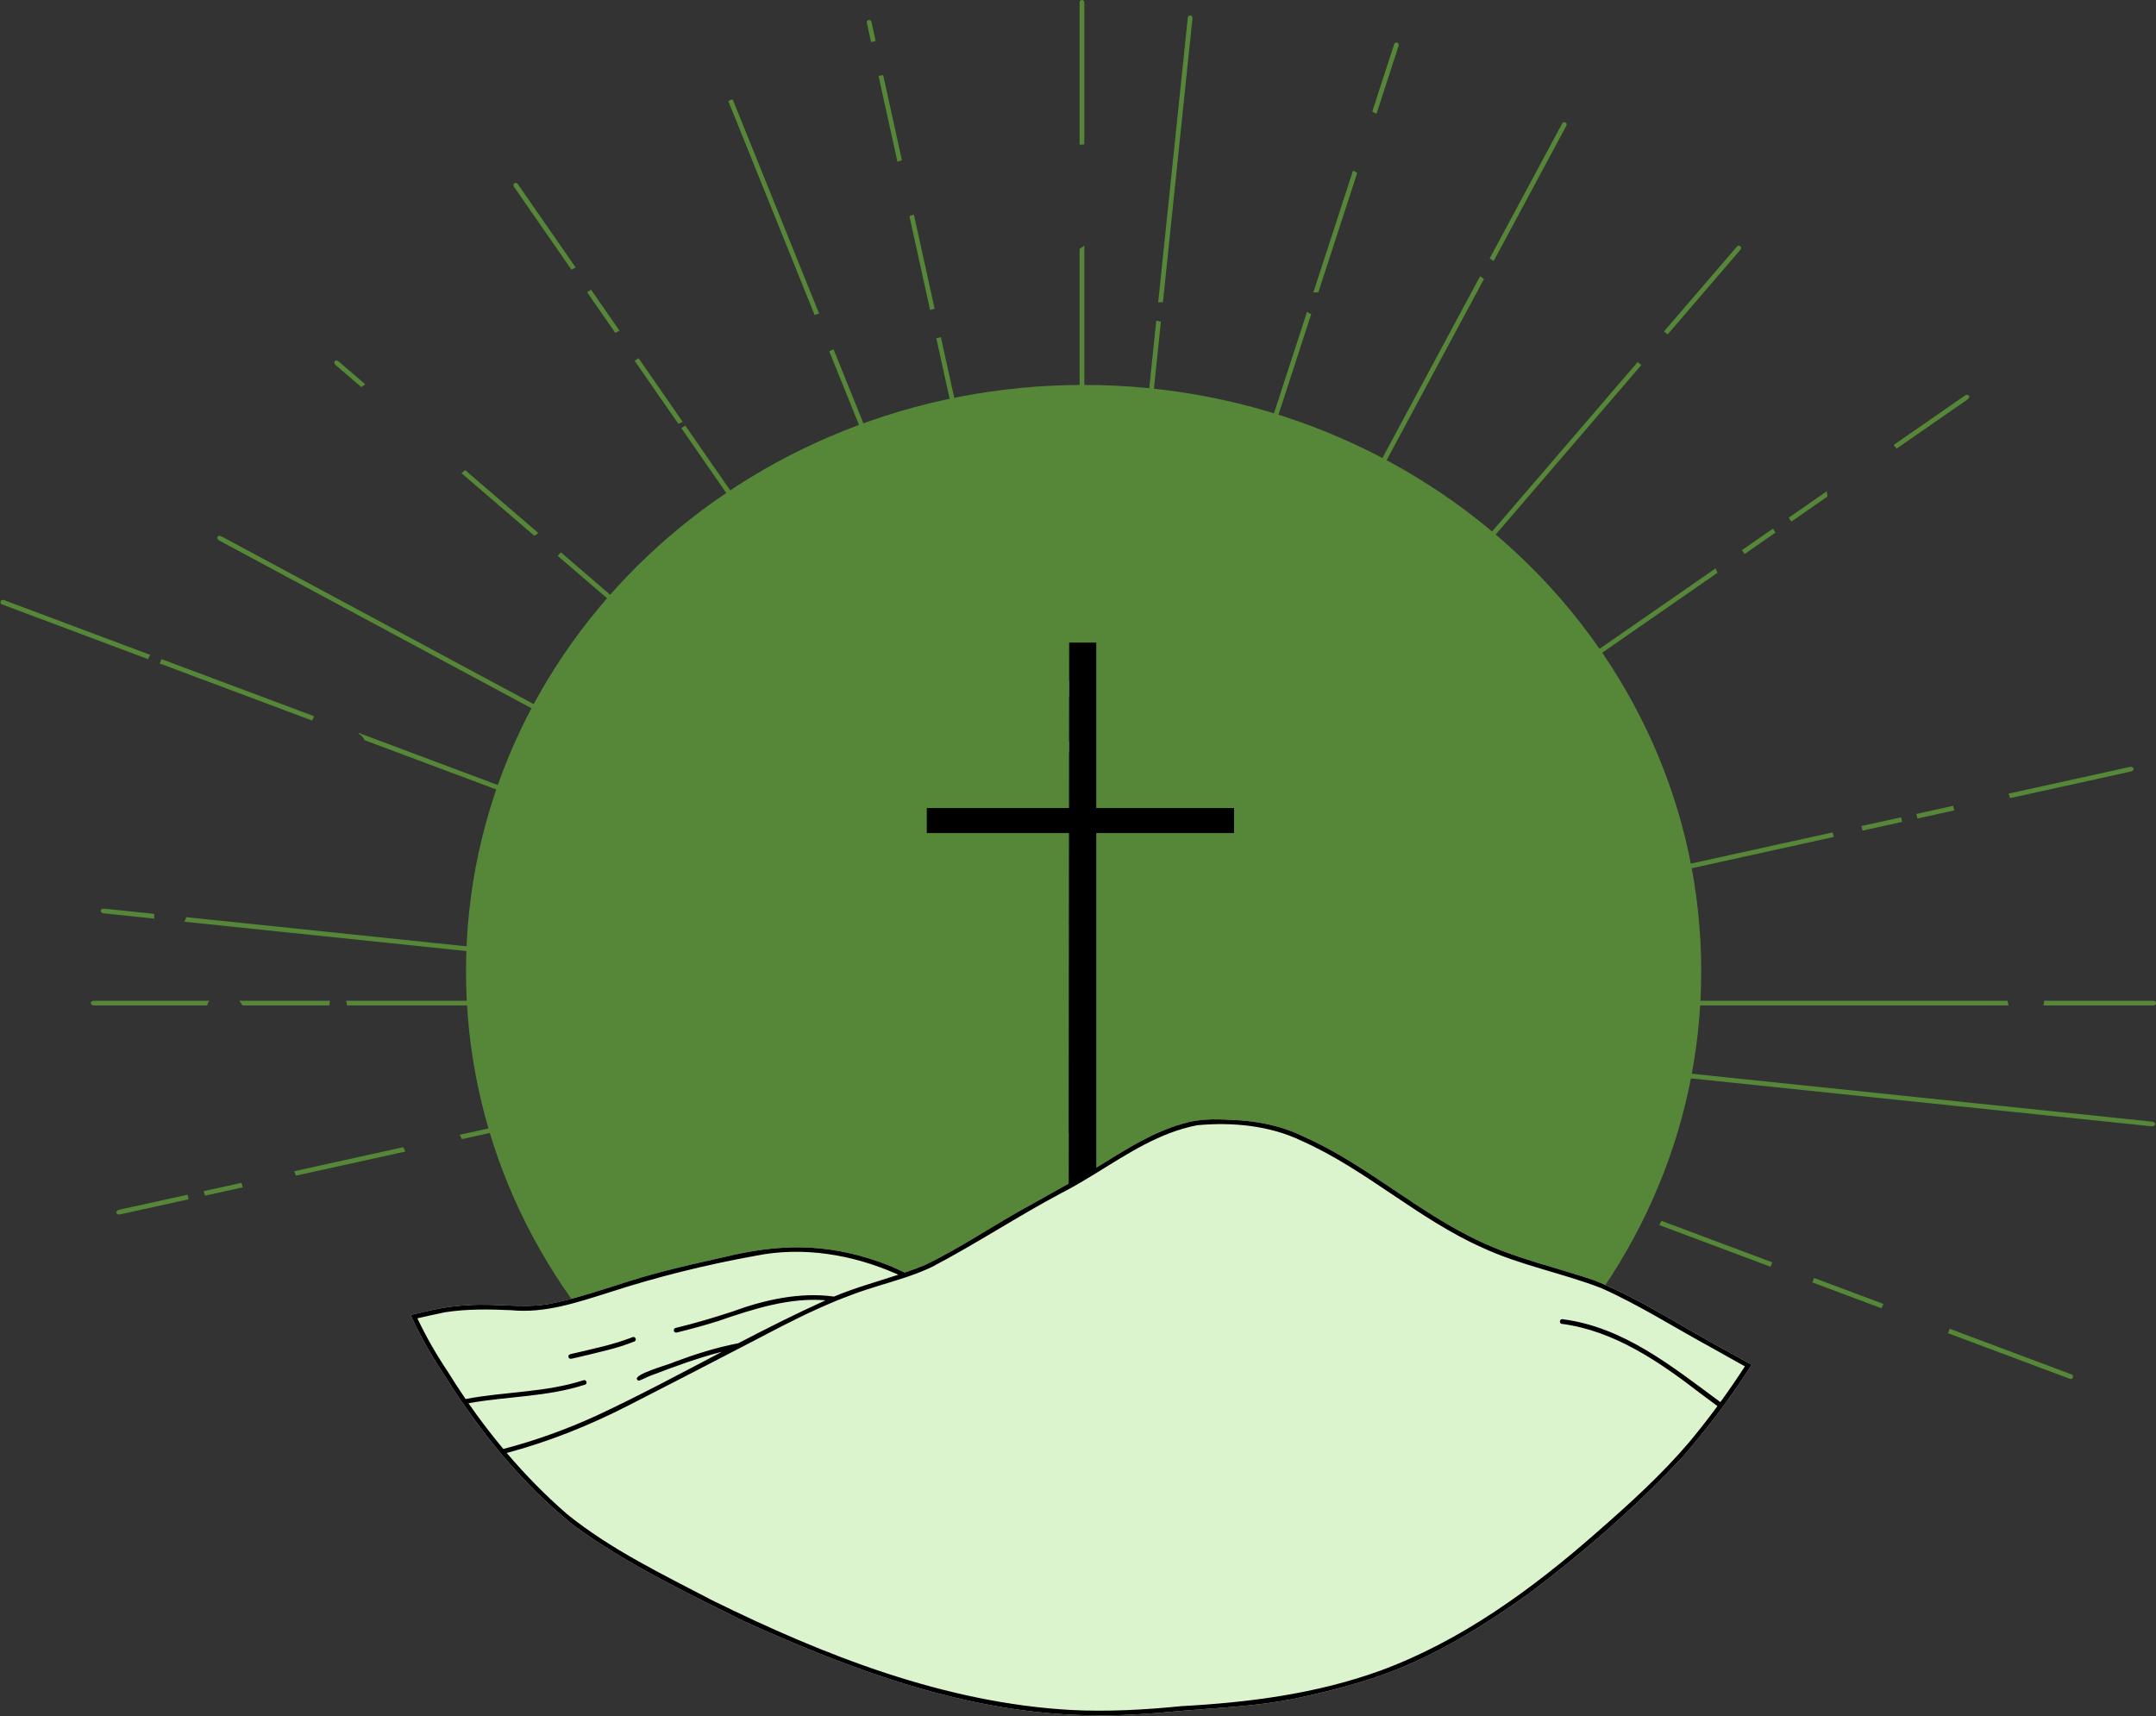 <?xml version="1.0" encoding="UTF-8" standalone="no"?><svg xmlns="http://www.w3.org/2000/svg" xmlns:xlink="http://www.w3.org/1999/xlink" fill="#000000" height="364.2" preserveAspectRatio="xMidYMid meet" version="1" viewBox="-0.1 -0.0 457.5 364.2" width="457.5" zoomAndPan="magnify"><rect x="-0.1" y="-0.0" width="457.5" height="364.2" fill="#333333" stroke="none"/><g id="change1_1"><path d="M229.3,30.712c-0.103-0.01-0.206-0.022-0.309-0.033 c0-8.766,0-17.529,0-26.295c0-1.305,0-2.613,0-3.918c0-0.273,0.277-0.48,0.535-0.465 c0.309,0.02,0.484,0.305,0.465,0.594c0,10.009,0,20.012,0,30.021 C229.758,30.635,229.526,30.666,229.3,30.712z M456.819,212.379c-1.766,0-3.535,0-5.301,0 c-5.951,0-11.908,0-17.859,0c0.003,0.344-0.045,0.68-0.138,1 c7.709,0,15.413,0,23.122,0c0.02,0.004,0.039,0.004,0.059,0.004 c0.375,0,0.719-0.176,0.746-0.469C457.467,212.656,457.19,212.379,456.819,212.379z M69.786,213.378c0.028-0.276,0.066-0.551,0.107-0.824 c0.009-0.059,0.018-0.117,0.027-0.176c-0.345,0-0.69,0-1.035,0 c-6.074,0-12.152,0-18.227,0c0.27,0.316,0.5,0.652,0.699,1 C57.5,213.378,63.644,213.378,69.786,213.378z M43.852,213.379 c0.094-0.358,0.248-0.693,0.449-1c-8.139,0-16.279,0-24.419,0 c-0.367,0-0.695,0.18-0.723,0.465c-0.02,0.258,0.258,0.535,0.629,0.535 c2.562,0,5.125,0,7.688,0C32.934,213.379,38.393,213.379,43.852,213.379z M144.771,89.529 c-3.123-4.505-6.248-9.012-9.371-13.517c-0.27,0.195-0.547,0.383-0.824,0.566 c3.09,4.456,6.181,8.915,9.27,13.371 C144.155,89.81,144.463,89.67,144.771,89.529z M131.344,70.164 c-2.007-2.896-4.014-5.791-6.021-8.686c-0.279,0.182-0.557,0.365-0.835,0.548 c1.997,2.88,3.993,5.759,5.99,8.638C130.766,70.496,131.055,70.328,131.344,70.164z M111.148,42.793c3.34,4.813,6.678,9.628,10.017,14.442 c0.295-0.159,0.589-0.319,0.883-0.48c-4.078-5.882-8.156-11.763-12.236-17.646 c-0.148-0.254-0.457-0.387-0.723-0.227c-0.219,0.137-0.328,0.465-0.172,0.688 C109.66,40.644,110.406,41.718,111.148,42.793z M370.111,117.563 c2.181-1.512,4.361-3.024,6.54-4.535c-0.028-0.043-0.055-0.086-0.083-0.129 c-0.152-0.237-0.305-0.474-0.457-0.712c-2.198,1.524-4.395,3.047-6.594,4.571 c0.035,0.047,0.07,0.094,0.105,0.137 C369.791,117.118,369.951,117.34,370.111,117.563z M387.681,105.379 c-0.055-0.371-0.105-0.742-0.148-1.113c-2.692,1.867-5.381,3.733-8.071,5.598 c0.186,0.276,0.373,0.552,0.56,0.827 C382.574,108.921,385.127,107.151,387.681,105.379z M402.343,95.215 c4.993-3.462,9.98-6.919,14.974-10.381c0.336-0.203,0.551-0.57,0.395-0.836 c-0.129-0.227-0.516-0.293-0.82-0.082c-1.449,1.004-2.906,2.012-4.355,3.02 c-3.605,2.499-7.205,4.995-10.81,7.494c0.121,0.151,0.241,0.302,0.36,0.455 C402.172,94.994,402.257,95.104,402.343,95.215z M197.478,65.72 c0.25-0.065,0.5-0.13,0.75-0.193c-1.47-6.671-2.94-13.347-4.41-20.018 c-0.309,0.133-0.621,0.258-0.938,0.375c1.46,6.63,2.921,13.262,4.381,19.892 C197.334,65.758,197.406,65.739,197.478,65.72z M190.424,34.306 c0.285-0.105,0.574-0.207,0.859-0.309c-1.323-6.01-2.647-12.021-3.971-18.031 c-0.023-0.004-0.046-0.007-0.068-0.011c-0.023-0.004-0.047-0.012-0.07-0.016 c-0.284,0.064-0.564,0.135-0.845,0.204c1.335,6.063,2.67,12.126,4.005,18.191 C190.366,34.321,190.393,34.313,190.424,34.306z M184.745,8.947 c0.319-0.093,0.643-0.173,0.968-0.246c-0.293-1.33-0.586-2.659-0.878-3.989 c-0.039-0.289-0.273-0.527-0.582-0.48c-0.254,0.039-0.48,0.301-0.422,0.57 c0.281,1.273,0.562,2.551,0.844,3.824C184.698,8.733,184.721,8.84,184.745,8.947z M25.204,256.735c-0.363,0.078-0.645,0.324-0.609,0.609 c0.027,0.219,0.277,0.402,0.574,0.402c0.051,0,0.102-0.004,0.156-0.016 c2.504-0.551,5.008-1.102,7.508-1.656c2.368-0.521,4.737-1.043,7.105-1.566 c-0.079-0.324-0.159-0.646-0.243-0.968 C34.864,254.606,30.034,255.67,25.204,256.735z M43.133,252.784 c0.093,0.32,0.185,0.64,0.273,0.961c2.668-0.588,5.336-1.176,8.002-1.764 c-0.094-0.32-0.184-0.637-0.277-0.961C48.465,251.609,45.799,252.196,43.133,252.784 z M73.057,246.191c-3.574,0.788-7.147,1.575-10.721,2.362 c0.116,0.315,0.232,0.63,0.348,0.945c7.748-1.707,15.496-3.414,23.244-5.12 c-0.148-0.309-0.301-0.617-0.457-0.922 C81.335,244.367,77.194,245.281,73.057,246.191z M395.139,176.272 c2.793-0.617,5.586-1.232,8.378-1.848c-0.068-0.325-0.135-0.651-0.201-0.977 c-2.807,0.618-5.613,1.235-8.419,1.852c0.074,0.289,0.145,0.578,0.215,0.867 C395.12,176.202,395.127,176.237,395.139,176.272z M406.548,172.736 c0.071,0.325,0.143,0.649,0.217,0.973c2.6-0.573,5.201-1.145,7.803-1.718 c-0.047-0.215-0.094-0.43-0.137-0.645c-0.023-0.113-0.047-0.223-0.07-0.332 C411.757,171.588,409.153,172.162,406.548,172.736z M451.954,163.754 c0.391-0.062,0.727-0.316,0.688-0.625c-0.035-0.258-0.371-0.469-0.73-0.387 c-1.723,0.379-3.453,0.762-5.176,1.141c-6.871,1.513-13.748,3.028-20.619,4.542 c0.113,0.315,0.226,0.631,0.337,0.947C434.955,167.499,443.452,165.627,451.954,163.754 z M369.182,53.036c0.207-0.207,0.258-0.535,0.035-0.754 c-0.188-0.18-0.531-0.203-0.711,0.004c-0.848,0.992-1.703,1.984-2.551,2.973 c-4.324,5.032-8.646,10.062-12.969,15.094c0.269,0.198,0.537,0.397,0.805,0.596 C358.923,64.976,364.051,59.008,369.182,53.036z M345.803,313.493 c0.237,0.203,0.479,0.412,0.716,0.615c0.153-0.095,0.307-0.19,0.46-0.287 c-0.027-0.031-0.051-0.066-0.078-0.102C346.534,313.647,346.167,313.573,345.803,313.493 z M331.378,300.928c-0.018,0.041-0.037,0.081-0.056,0.121 c2.085,1.792,4.166,3.58,6.252,5.372c-0.004-0.125-0.004-0.25,0.004-0.375 c0.012-0.289,0.043-0.574,0.098-0.859c-1.971-1.694-3.947-3.391-5.918-5.085 C331.63,300.377,331.503,300.652,331.378,300.928z M114.112,113.144 c0.01-0.007,0.021-0.014,0.031-0.022c-1.725-1.482-3.451-2.965-5.176-4.447 c-3.449-2.965-6.902-5.934-10.352-8.898c-0.266,0.215-0.527,0.43-0.789,0.645 c5.159,4.433,10.318,8.866,15.477,13.298 C113.572,113.526,113.841,113.334,114.112,113.144z M76.576,82.161 c0.276-0.203,0.552-0.406,0.828-0.608c-1.867-1.604-3.733-3.207-5.599-4.811 c-0.281-0.242-0.648-0.32-0.852-0.121c-0.184,0.184-0.152,0.574,0.129,0.816 C72.911,79.012,74.745,80.585,76.576,82.161z M252.934,3.926 c0.051-0.285-0.094-0.586-0.398-0.641c-0.258-0.039-0.555,0.137-0.582,0.41 c-0.137,1.297-0.27,2.598-0.406,3.895c-1.961,18.859-3.922,37.72-5.883,56.578 c0.334-0.029,0.674-0.026,1.007-0.02 C248.759,44.072,250.846,24.003,252.934,3.926z M457.21,238.633 c-0.05,0.258-0.344,0.396-0.671,0.396c-0.058,0-0.118-0.004-0.177-0.013 c-72.68-7.559-145.36-15.119-218.04-22.679 c31.572,11.825,63.144,23.652,94.716,35.475c3.891,1.457,7.785,2.914,11.68,4.375 c-0.07,0.125-0.141,0.25-0.211,0.379c-0.094,0.168-0.188,0.336-0.281,0.504 c-33.809-12.662-67.62-25.326-101.431-37.99 c30.986,16.649,61.972,33.299,92.958,49.946c-0.027,0.037-0.053,0.074-0.079,0.111 c-0.165,0.238-0.31,0.489-0.434,0.748c-33.142-17.807-66.287-35.615-99.431-53.422 c-0.478-0.179-0.956-0.358-1.434-0.537c-0.13-0.014-0.261-0.027-0.391-0.041 c0.043,0.106,0.085,0.212,0.128,0.318c30.383,26.105,60.767,52.21,91.145,78.315 c-0.145,0.312-0.293,0.629-0.438,0.945c-29.964-25.747-59.928-51.494-89.893-77.242 c0.432,1.071,0.865,2.143,1.297,3.214c3.685,5.316,7.37,10.631,11.056,15.947 c14.43,20.812,28.859,41.625,43.289,62.441c1.078,1.559,2.16,3.113,3.238,4.672 c0.156,0.223,0.047,0.551-0.176,0.688c-0.078,0.047-0.164,0.07-0.246,0.07 c-0.172,0-0.336-0.094-0.441-0.246c-6.879-9.922-13.758-19.848-20.637-29.77 c-11.463-16.532-22.924-33.065-34.386-49.598c0.279,0.691,0.558,1.383,0.837,2.075 c8.715,21.59,17.426,43.18,26.137,64.77c3.723,9.227,7.445,18.449,11.168,27.672 c0.102,0.254-0.059,0.551-0.309,0.637c-0.055,0.02-0.109,0.031-0.164,0.031 c-0.203,0-0.395-0.133-0.473-0.336c-13.259-32.857-26.518-65.713-39.777-98.57 c-1.299-1.874-2.599-3.748-3.898-5.623c1.765,8.012,3.53,16.025,5.295,24.037 c5.445,24.73,10.895,49.465,16.344,74.199c0.406,1.852,0.816,3.703,1.223,5.551 c0.059,0.27-0.168,0.531-0.422,0.57c-0.027,0.004-0.051,0.004-0.078,0.004 c-0.246,0-0.441-0.188-0.492-0.426c-2.598-11.793-5.195-23.582-7.793-35.375 c-4.936-22.411-9.872-44.82-14.807-67.231c-0.24,2.304-0.479,4.609-0.719,6.913 c0,5.775,0,11.55,0,17.325c0,25.324,0,50.652,0,75.98c0,1.895,0,3.789,0,5.684 c0,0.264-0.258,0.466-0.508,0.466c-0.009,0-0.018-0-0.028-0.001 c-0.285-0.02-0.465-0.262-0.465-0.535c0-12.074,0-24.148,0-36.223 c0-17.694,0-35.387,0-53.081c-0.338,3.249-0.676,6.499-1.014,9.748 c-2.621,25.188-5.238,50.379-7.859,75.57c-0.195,1.887-0.391,3.77-0.59,5.652 c-0.025,0.248-0.271,0.416-0.506,0.416c-0.024,0-0.048-0.002-0.072-0.005 c-0.281-0.051-0.438-0.309-0.406-0.582c1.246-12.008,2.496-24.02,3.746-36.027 c2.232-21.477,4.467-42.951,6.701-64.426c0-1.859,0-3.719,0-5.578 c-0.355,0.661-0.71,1.322-1.066,1.983c-3.698,11.357-7.394,22.715-11.093,34.071 c-8.617,26.477-17.238,52.949-25.859,79.426c-1.91,5.871-3.824,11.738-5.734,17.609 c-0.066,0.215-0.27,0.367-0.484,0.367c-0.043,0-0.086-0.008-0.129-0.02 c-0.254-0.07-0.434-0.355-0.352-0.617c4.066-12.477,8.129-24.957,12.191-37.434 c8.832-27.133,17.664-54.258,26.496-81.391c0.764-2.347,1.528-4.694,2.292-7.041 c-2.398,4.463-4.796,8.926-7.194,13.39 c-11.988,22.309-23.973,44.617-35.961,66.93 c-0.898,1.668-1.793,3.336-2.691,5.008c-0.082,0.152-0.251,0.228-0.42,0.228 c-0.095,0-0.191-0.024-0.271-0.072c-0.242-0.152-0.285-0.453-0.156-0.691 c5.715-10.637,11.43-21.273,17.145-31.91 c10.433-19.416,20.864-38.832,31.296-58.246c0.35-1.075,0.7-2.151,1.05-3.226 c-5.369,6.248-10.738,12.497-16.107,18.745 c-16.504,19.207-33.008,38.418-49.516,57.629c-1.234,1.438-2.469,2.875-3.703,4.312 c-0.088,0.101-0.214,0.147-0.343,0.147c-0.135,0-0.272-0.051-0.368-0.143 c-0.203-0.203-0.18-0.504-0.004-0.711c7.871-9.156,15.738-18.316,23.605-27.473 c15.267-17.768,30.535-35.536,45.802-53.303 c-26.109,18.101-52.218,36.203-78.33,54.305 c-13.926,9.652-27.848,19.309-41.773,28.961c-0.566-0.133-1.211-0.062-1.773,0.012 c27.09-18.781,54.18-37.559,81.27-56.344c13.565-9.404,27.129-18.808,40.694-28.212 c-2.072-0.216-4.144-0.431-6.215-0.646c-29.359,6.467-58.719,12.934-88.076,19.401 c-11.762,2.59-23.527,5.18-35.289,7.773c-0.152-0.309-0.309-0.617-0.465-0.922 c27.016-5.953,54.035-11.902,81.047-17.852c13.211-2.91,26.42-5.819,39.63-8.729 c-2.752-0.286-5.505-0.573-8.257-0.859c-26.539,0-53.079,0-79.619,0 c-18.902,0-37.805,0-56.707,0c-0.07-0.32-0.141-0.645-0.207-0.961 c-0.004-0.016-0.004-0.027-0.008-0.039c34.504,0,69.012,0,103.52,0 c7.802,0,15.604,0,23.407,0c-22.845-2.376-45.69-4.753-68.535-7.128 c-30.905-3.213-61.81-6.427-92.718-9.64c0.189-0.296,0.331-0.622,0.414-0.964 c10.453,1.087,20.906,2.174,31.359,3.26c35.801,3.727,71.598,7.449,107.398,11.172 c10.579,1.1,21.157,2.2,31.736,3.3c4.995,0,9.989,0,14.984,0 c-49.221-18.436-98.443-36.871-147.66-55.305c-0.227-0.58-0.637-1.055-1.185-1.324 c-0.011-0.068-0.022-0.135-0.035-0.202 c50.43,18.888,100.862,37.777,151.294,56.667c0.138-0.03,0.276-0.061,0.414-0.091 c-28.014-15.052-56.029-30.103-84.042-45.154 c-30.18-16.215-60.359-32.43-90.543-48.648c-2.258-1.211-4.516-2.426-6.773-3.637 c-0.324-0.176-0.441-0.551-0.301-0.77c0.16-0.238,0.535-0.242,0.859-0.066 c14.387,7.73,28.777,15.461,43.164,23.191 c31.707,17.035,63.41,34.07,95.117,51.102 c13.082,7.029,26.164,14.058,39.247,21.087 c-23.197-19.932-46.395-39.864-69.59-59.796 c-12.206-10.488-24.415-20.977-36.623-31.466c0.226-0.245,0.449-0.493,0.667-0.745 c23.984,20.608,47.966,41.216,71.948,61.821 c12.162,10.449,24.323,20.9,36.486,31.35c-0.173-0.249-0.345-0.498-0.518-0.748 c-27.449-39.593-54.898-79.188-82.35-118.781c0.276-0.187,0.554-0.37,0.835-0.55 c27.892,40.232,55.783,80.461,83.676,120.692c0-0.395,0-0.789,0-1.184 c-0.214-0.971-0.428-1.942-0.642-2.914c-0.374-1.696-0.747-3.391-1.12-5.086 c-17.12-42.425-34.241-84.851-51.361-127.276c0.302-0.141,0.603-0.284,0.903-0.427 c16.387,40.606,32.775,81.215,49.163,121.822 c-9.117-41.387-18.234-82.771-27.349-124.156c0.325-0.072,0.65-0.144,0.974-0.216 c9.544,43.32,19.086,86.637,28.628,129.956c0.268,0.664,0.536,1.329,0.804,1.993 c0-50.235,0-100.463,0-150.698c0.173-0.115,0.346-0.231,0.516-0.353 c0.165-0.119,0.327-0.247,0.484-0.381c0,51.306,0,102.606,0,153.909 c0.245,0.607,0.49,1.215,0.735,1.822c4.846-46.598,9.691-93.189,14.536-139.786 c0.329,0.1,0.668,0.171,0.98,0.24c-4.744,45.619-9.488,91.24-14.233,136.859 c15.082-46.317,30.162-92.632,45.242-138.951c0.116,0.087,0.24,0.162,0.371,0.224 c-0.004,0-0.008,0-0.012,0c0.174,0.096,0.349,0.19,0.525,0.283 c-15.534,47.711-31.067,95.423-46.6,143.134c0.172,0.427,0.344,0.853,0.516,1.28 c0.007-0.008,0.014-0.016,0.021-0.024c0.47-0.875,0.94-1.75,1.41-2.624 c26.831-49.941,53.663-99.883,80.494-149.821c0.277,0.191,0.553,0.383,0.828,0.575 c-26.568,49.448-53.135,98.895-79.703,148.345 c37.433-43.567,74.863-87.129,112.299-130.696c0.228,0.188,0.46,0.373,0.696,0.551 c0.03,0.023,0.06,0.046,0.09,0.068 c-38.196,44.454-76.393,88.908-114.589,133.361c0.11-0.024,0.221-0.049,0.331-0.073 c43.338-30.045,86.676-60.089,130.012-90.134c0.139,0.309,0.28,0.616,0.423,0.923 c-42.622,29.549-85.241,59.096-127.86,88.644 c50.753-11.18,101.503-22.358,152.259-33.539c0.011,0.038,0.022,0.077,0.033,0.115 c0.08,0.283,0.16,0.565,0.241,0.847 c-51.565,11.359-103.13,22.718-154.696,34.076 c-0.331,0.229-0.662,0.459-0.992,0.688c64.178,0,128.355,0,192.534,0 c0.078,0.332,0.156,0.666,0.233,1c-64.383,0-128.764,0-193.145,0 c0.073,0.18,0.146,0.36,0.218,0.541c0.677,0.363,1.353,0.727,2.03,1.09 c72.049,7.493,144.097,14.987,216.151,22.479c1.754,0.184,3.516,0.367,5.27,0.551 C457.007,238.074,457.257,238.379,457.21,238.633z M229.991,208.666 c0,0.349,0,0.699,0,1.048c0.071,0.321,0.141,0.642,0.212,0.963 c0.089-0.274,0.178-0.548,0.268-0.822 C230.311,209.458,230.151,209.062,229.991,208.666z M221.233,213.555 c0.267-0.059,0.535-0.118,0.802-0.177c-0.834,0-1.667,0-2.501,0 C220.1,213.438,220.666,213.496,221.233,213.555z M228.765,214.339 c0.075-0.052,0.151-0.104,0.226-0.157c0-0.091,0-0.181,0-0.272 c-0.473-0.177-0.946-0.354-1.419-0.531c-0.298,0-0.596,0-0.894,0 c-0.764,0.168-1.527,0.336-2.291,0.505 C225.846,214.035,227.305,214.187,228.765,214.339z M233.275,216.804 c-0.218-0.187-0.435-0.374-0.653-0.561c0.34,0.491,0.68,0.981,1.02,1.472 C233.52,217.411,233.397,217.107,233.275,216.804z M21.28,193.227 c-0.047,0.254,0.203,0.559,0.57,0.598c2.547,0.266,5.098,0.531,7.648,0.797 c1.046,0.109,2.095,0.218,3.141,0.327c-0.023-0.336-0.036-0.673-0.031-1.01 c-3.521-0.366-7.042-0.732-10.563-1.098 C21.678,192.801,21.335,192.946,21.28,193.227z M332.251,26.731 c0.156-0.246,0.133-0.582-0.129-0.746c-0.219-0.133-0.562-0.082-0.691,0.156 c-0.617,1.152-1.234,2.305-1.855,3.453c-4.524,8.42-9.05,16.845-13.574,25.265 c0.286,0.173,0.572,0.347,0.858,0.521 C321.991,45.829,327.12,36.283,332.251,26.731z M173.712,66.538 c-6.099-15.114-12.2-30.233-18.298-45.346c-0.117-0.02-0.23-0.043-0.34-0.07 c-0.207,0.121-0.414,0.238-0.621,0.355c6.101,15.117,12.204,30.242,18.304,45.359 C173.074,66.733,173.392,66.634,173.712,66.538z M439.489,291.685 c-4.059-1.523-8.121-3.043-12.184-4.566c-4.561-1.708-9.122-3.416-13.682-5.124 c-0.121,0.311-0.243,0.621-0.365,0.931c8.613,3.226,17.238,6.456,25.852,9.682 c0.062,0.024,0.127,0.036,0.191,0.036c0.195,0,0.382-0.108,0.462-0.305 C439.864,292.091,439.747,291.779,439.489,291.685z M384.514,272.072 c-0.01,0.026-0.019,0.051-0.029,0.077c4.899,1.835,9.79,3.667,14.689,5.501 c0.121-0.309,0.246-0.621,0.371-0.93c-4.9-1.835-9.801-3.67-14.7-5.504 C384.734,271.501,384.624,271.787,384.514,272.072z M352.123,259.726 c-0.035,0.088-0.07,0.175-0.105,0.263c7.862,2.944,15.728,5.89,23.589,8.835 c0.129-0.309,0.254-0.617,0.379-0.926c-7.846-2.939-15.691-5.877-23.537-8.815 C352.339,259.297,352.231,259.511,352.123,259.726z M66.466,152.201 c0.031-0.066,0.059-0.133,0.09-0.199c-10.796-4.042-21.593-8.086-32.391-12.129 c-0.123,0.31-0.246,0.62-0.369,0.93c10.782,4.038,21.563,8.076,32.345,12.114 C66.247,152.678,66.357,152.439,66.466,152.201z M31.756,138.97 c-10.251-3.839-20.502-7.678-30.751-11.515c-0.316-0.164-0.805-0.258-0.969,0.152 c-0.102,0.246,0.016,0.559,0.273,0.652c4.723,1.77,9.441,3.539,14.164,5.309 c5.618,2.102,11.234,4.205,16.851,6.309 C31.469,139.575,31.613,139.272,31.756,138.97z M279.64,62.061 c2.748-8.44,5.495-16.876,8.243-25.316c-0.035-0.043-0.07-0.086-0.105-0.129 c-0.258-0.133-0.516-0.27-0.77-0.41c-2.808,8.625-5.615,17.247-8.423,25.871 c0.15-0.017,0.303-0.026,0.458-0.035C279.242,62.029,279.441,62.038,279.64,62.061 z M291.989,24.14c1.572-4.826,3.142-9.65,4.714-14.476 c0.082-0.262-0.098-0.547-0.352-0.617c-0.27-0.074-0.531,0.09-0.613,0.348 c-1.552,4.766-3.105,9.538-4.657,14.304c0.228,0.111,0.456,0.222,0.684,0.333 C291.84,24.068,291.915,24.104,291.989,24.14z" fill="#568738"/></g><g id="change1_2"><path d="M360.896,206.114c0,68.715-58.676,124.422-131.055,124.422 S98.786,274.829,98.786,206.114c0-68.715,58.676-124.422,131.055-124.422 S360.896,137.399,360.896,206.114z" fill="#568738"/></g><g id="change2_1"><path d="M370.71,289.121c0,0,0,0.004-0.004,0.004 c-1.254-0.699-2.504-1.395-3.758-2.086c-9.551-5.105-18.621-11.227-28.68-15.309 c-8.094-2.75-16.535-4.594-24.305-8.266c-13.16-6.117-24.074-16.32-37.383-22.23 c-4.812-2.375-10.094-3.406-15.434-3.57c-3.438-0.211-6.961-0.23-10.277,0.816 c-6.586,1.848-12.32,5.648-18.102,9.18c-1.691,1.004-3.395,1.988-5.105,2.957 c0.004-3.561,0.008-7.121,0.012-10.682c-0.093,0.043-0.185,0.085-0.278,0.128 c-0.24,0.111-0.481,0.223-0.722,0.334c-0.004,3.594-0.008,7.189-0.012,10.783 c-2.668,1.508-5.352,2.992-8.023,4.496c-7.59,4.094-14.676,9.047-22.465,12.785 c-1.41,0.586-2.848,1.113-4.297,1.609c-1.766-0.863-3.566-1.645-5.434-2.297 c-11.406-4.012-21.43-3.816-33.055-0.953c-4.598,1.016-9.195,2.043-13.746,3.262 c-7.863,2.059-15.43,5.156-23.434,6.684c-3.152,0.523-6.34,0.387-9.535,0.246 c-2.422-0.105-4.852-0.211-7.266-0.023c-3.891,0.105-7.641,0.941-11.387,1.844 c-0.332,0.082-0.66,0.16-0.992,0.242c0.145,0.309,0.289,0.617,0.438,0.926 c1.934,4.066,4.172,7.996,6.688,11.75c1.129,1.809,2.293,3.598,3.492,5.363 c0.039,0.055,0.074,0.109,0.113,0.164c0.16,0.238,0.328,0.477,0.492,0.715 c2.316,3.363,4.773,6.637,7.379,9.785c0.234,0.285,0.473,0.57,0.711,0.855 c4.598,5.469,9.648,10.543,15.215,15.035c11.227,8.195,23.824,14.227,36.23,20.395 c22.797,10.344,46.926,19.316,72.223,19.93c1.151,0.036,2.301,0.053,3.451,0.053 c5.884-0,11.749-0.445,17.608-1.01c7.684-0.625,15.527-0.965,23.121-2.461 c9.578-1.992,19.105-4.539,27.918-8.855c7.938-3.789,15.359-8.609,22.488-13.734 c11.562-8.738,22.578-18.336,32.473-28.934c2.82-3.246,5.523-6.598,8.086-10.059 c0.211-0.277,0.414-0.559,0.617-0.84c1.84-2.504,3.602-5.066,5.281-7.68 c0.184-0.281,0.367-0.566,0.547-0.852 C371.303,289.457,371.006,289.289,370.71,289.121z M227.758,157.216 c-0.333,0.076-0.667,0.152-1,0.228c-0.001,0.736-0.001,1.472-0.002,2.208 c0.333,0,0.667,0,1,0.001C227.756,158.84,227.757,158.029,227.758,157.216 z M227.77,144.618c-0.333-0.062-0.666-0.121-0.999-0.176 c-0.001,1.111-0.002,2.224-0.003,3.335c0.333-0.068,0.666-0.134,0.999-0.2 C227.768,146.591,227.769,145.605,227.77,144.618z" fill="#dcf4ce"/></g><g id="change3_1"><path d="M128.573,286.573c-2.293,0.586-4.594,1.141-6.898,1.664 c-0.41,0.109-1.043,0.301-1.156-0.285c-0.086-0.465,0.453-0.609,0.777-0.656 c4.281-1.012,8.707-1.91,12.797-3.508c0.547-0.293,1.027,0.551,0.484,0.875 C132.62,285.444,130.62,286.073,128.573,286.573z M371.6,289.62 c-0.18,0.285-0.363,0.57-0.547,0.852c-1.68,2.613-3.441,5.176-5.281,7.68 c-0.203,0.281-0.406,0.562-0.617,0.84c-2.562,3.461-5.266,6.812-8.086,10.059 c-9.895,10.598-20.91,20.195-32.473,28.934c-7.129,5.125-14.551,9.945-22.488,13.734 c-8.812,4.316-18.34,6.863-27.918,8.855c-7.594,1.496-15.438,1.836-23.121,2.461 c-7.004,0.676-14.016,1.18-21.059,0.957c-25.297-0.613-49.426-9.586-72.223-19.93 c-12.406-6.168-25.004-12.199-36.23-20.395 c-5.566-4.492-10.617-9.566-15.215-15.035c-0.238-0.285-0.477-0.57-0.711-0.855 c-2.605-3.148-5.062-6.422-7.379-9.785c-0.164-0.238-0.332-0.477-0.492-0.715 c-0.039-0.055-0.074-0.109-0.113-0.164c-1.199-1.766-2.363-3.555-3.492-5.363 c-2.516-3.754-4.754-7.684-6.688-11.75c-0.148-0.309-0.293-0.617-0.438-0.926 c0.332-0.082,0.66-0.16,0.992-0.242c3.746-0.902,7.496-1.738,11.387-1.844 c5.602-0.43,11.262,0.703,16.801-0.223c8.004-1.527,15.57-4.625,23.434-6.684 c4.551-1.219,9.148-2.246,13.746-3.262c11.625-2.863,21.648-3.059,33.055,0.953 c1.867,0.652,3.668,1.434,5.434,2.297c1.449-0.496,2.887-1.023,4.297-1.609 c7.789-3.738,14.875-8.691,22.465-12.785c2.672-1.504,5.355-2.988,8.023-4.496 c0.012-8.973,0.02-17.945,0.027-26.918c0.012-9.23,0.02-18.465,0.031-27.695 c0-0.137,0-0.277,0-0.414c-0.012-0.199-0.027-0.41,0-0.594 c0.004-6.254,0.012-12.512,0.02-18.766c-9.727,0-19.449,0-29.176,0 c-0.332,0-0.668,0-1,0c0-0.332,0-0.668,0-1c0-1.102,0-2.203,0-3.305c0-0.332,0-0.668,0-1 c0.332,0,0.668,0,1,0c3.551,0,7.098,0,10.648,0c6.18,0,12.355,0,18.531,0 c0.012-11.371,0.02-22.746,0.031-34.117c0-0.332,0-0.668,0-1c0.332,0,0.668,0,1,0 c1.25,0,2.504,0,3.754,0c0.332,0,0.668,0,1,0c0,0.332,0,0.668,0,1c0,11.375,0,22.746,0,34.117 c3.688,0,7.371,0,11.055,0c5.727,0,11.449,0,17.18,0c0.332,0,0.668,0,1,0 c0,0.332,0,0.668,0,1c0,1.102,0,2.203,0,3.305c0,0.336,0,0.668,0,1c-0.223,0-0.449,0-0.672,0 c-0.109,0-0.219,0-0.328,0c-9.41,0-18.824,0-28.234,0c0,15.312,0,30.625,0,45.938 c0,8.359,0,16.719,0,25.07c0.078-0.047,0.16-0.094,0.238-0.141 c5.781-3.531,11.516-7.332,18.102-9.18c3.316-1.047,6.84-1.027,10.277-0.816 c5.34,0.164,10.621,1.195,15.434,3.57c13.309,5.91,24.223,16.113,37.383,22.23 c7.77,3.672,16.211,5.516,24.305,8.266c10.059,4.082,19.129,10.203,28.68,15.309 c1.254,0.691,2.504,1.387,3.758,2.086c0.004,0,0.004-0.004,0.004-0.004 C371.006,289.288,371.303,289.456,371.6,289.62z M106.71,307.499 c6.77-1.77,13.367-4.148,19.742-7.062c9.043-4.215,17.832-8.934,26.664-13.57 c-5.16,1.305-10.211,3.199-15.152,5.074c-0.875,0.312-1.641,0.789-2.453,1.066 c-0.145,0-0.285-0.062-0.387-0.184c-1.047-1.156,6.762-3.227,7.723-3.73 c4.438-1.668,9.027-3.137,13.711-4.027c6.105-3.18,12.25-6.281,18.527-9.117 c-7.613-0.633-15.273,1.805-22.754,4.395c-2.91,0.918-5.855,1.723-8.816,2.445 c-0.258,0.062-0.543-0.066-0.621-0.34c-0.074-0.254,0.074-0.555,0.336-0.621 c4.078-0.988,8.105-2.176,12.09-3.492c6.812-2.504,14.375-4.18,21.555-3.176 c4.422-1.867,9.082-3.137,13.641-4.637c-0.152-0.07-0.305-0.141-0.461-0.211 c-9.316-4.094-19.785-5.832-29.805-3.812c-10.516,1.895-20.906,4.469-31.066,7.77 c-6.734,2.117-13.609,4.484-20.77,3.785c-4.711-0.219-9.426-0.285-14.066,0.43 c-1.969,0.402-3.926,0.844-5.883,1.289c1.844,3.867,3.961,7.605,6.367,11.172 c1.242,2.02,2.531,4.004,3.867,5.957c8.297-1.594,16.891-1.359,24.992-3.98 c0.578-0.238,0.984,0.676,0.387,0.918c-8.035,2.625-16.531,2.473-24.766,3.953 C101.635,301.139,104.1,304.382,106.71,307.499z M370.163,289.972 c-2.477-1.391-4.945-2.781-7.418-4.156c-7.68-4.168-15.094-8.918-23.078-12.465 c-8.312-3.203-17.18-4.82-25.285-8.605c-13.562-6.047-24.629-16.547-38.199-22.598 c-6.84-3.309-14.723-4.035-22.203-3.355c-7.941,1.512-14.645,5.957-21.449,10.148 c-0.332,0.203-0.664,0.406-1,0.609c-1.281,0.781-2.566,1.547-3.867,2.277 c-0.332,0.188-0.664,0.371-1,0.551c-0.52,0.285-1.043,0.559-1.566,0.828 c-9.305,4.941-18.102,10.785-27.438,15.66c-1.465,0.703-2.977,1.301-4.508,1.844 c-0.074,0.027-0.148,0.051-0.219,0.074c-0.359,0.129-0.723,0.25-1.086,0.371 c-3.648,1.215-7.395,2.191-10.969,3.539c-0.703,0.258-1.402,0.523-2.102,0.797 c-0.238,0.094-0.48,0.188-0.719,0.285c-0.102,0.039-0.203,0.082-0.305,0.121 c-0.234,0.094-0.465,0.188-0.695,0.285c-4.996,2.062-9.836,4.504-14.605,7.008 c-0.859,0.449-1.723,0.902-2.586,1.348c-0.852,0.449-1.703,0.895-2.559,1.332 c-0.074,0.043-0.148,0.082-0.227,0.117c-7.918,4.125-15.859,8.199-23.805,12.27 c-8.238,4.23-16.898,7.703-25.852,10.09c3.938,4.625,8.199,8.973,12.805,12.98 c9.363,7.555,20.254,12.758,30.844,18.309c23.801,11.723,49.309,21.758,76.078,23.254 c7.812,0.395,15.633-0.027,23.395-0.812c14.379-0.773,28.707-2.625,42.285-7.543 c17.188-6.332,32.234-17.32,45.891-29.328c6.902-6.035,13.738-12.211,19.676-19.207 c2.055-2.469,4.039-5.008,5.949-7.602c-1.258-0.922-2.508-1.855-3.754-2.793 c-8.664-6.676-18.219-13.215-29.309-14.664c-0.621-0.129-0.398-1.145,0.227-0.977 c12.949,1.672,23.23,10.039,33.453,17.59 C366.764,295.073,368.499,292.546,370.163,289.972z"/></g></svg>